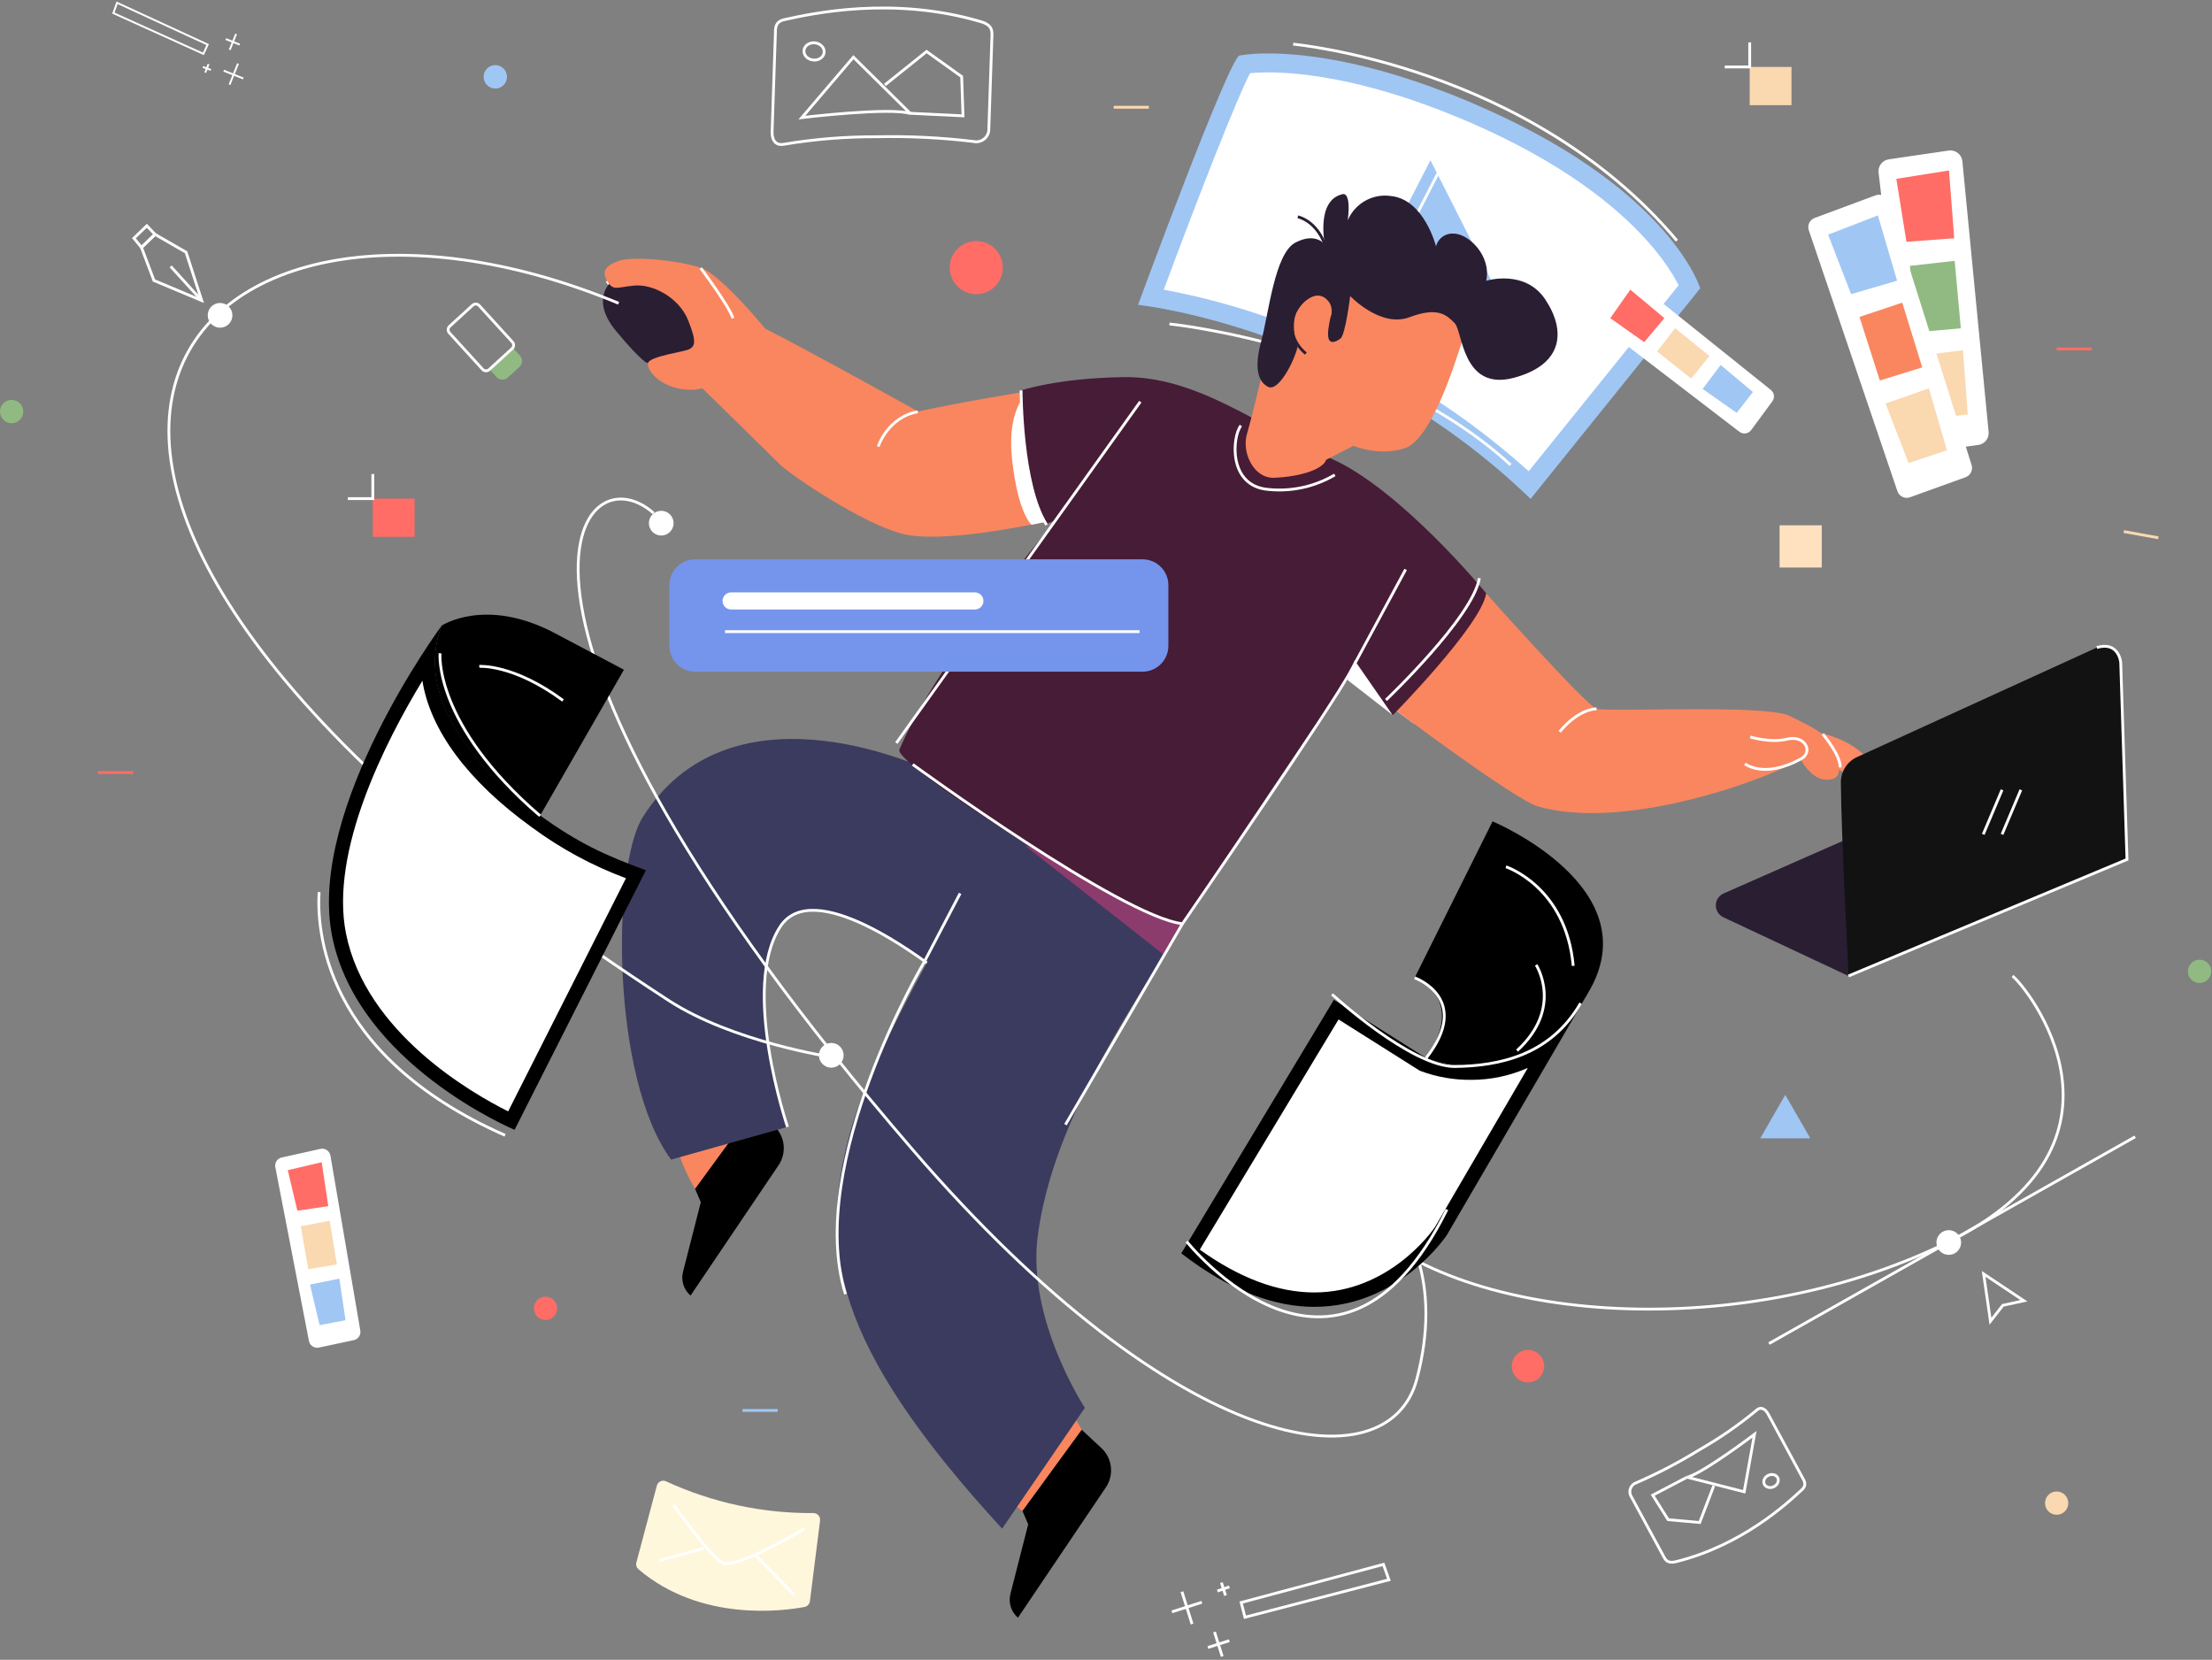 <svg width="785" height="589" viewBox="0 0 785 589" fill="none" xmlns="http://www.w3.org/2000/svg">
<rect x="0" y="0" width="785" height="589" fill="#808080" stroke="none"/>
<path d="M542.825 172.118C488.653 121.258 425.185 108.128 408.415 105.449C419.717 74.92 437.173 29.536 441.52 22.821C444.332 22.467 447.164 22.305 449.997 22.335C462.319 22.335 488.703 24.898 526.908 42.096C582.083 66.932 596.747 94.865 599.656 101.698L542.825 172.118Z" fill="white"/>
<path d="M449.997 25.685C462.052 25.685 487.901 28.213 525.487 45.144C575.329 67.618 591.43 92.738 595.71 101.229L542.508 167.228C516.192 143.508 485.466 125.218 452.087 113.404C439.364 108.817 426.291 105.272 412.996 102.803C425.486 69.192 439.062 34.594 443.627 25.953C445.115 25.819 447.255 25.685 450.03 25.685H449.997ZM450.03 18.986C446.633 18.915 443.237 19.15 439.882 19.689C435.969 20.996 403.867 108.179 403.867 108.179C403.867 108.179 480.059 115.966 543.177 177.041L603.368 102.317C603.368 102.317 593.336 68.389 528.129 39.048C489.957 21.85 463.356 18.953 449.897 18.953L450.03 18.986Z" fill="#A0C6F4"/>
<path d="M415.019 114.961C415.019 114.961 489.941 122.531 536.087 164.984" stroke="white" strokeLinecap="round" strokeLinejoin="round"/>
<path d="M479.691 111.294L507.647 56.867L536.372 113.622L479.691 111.294Z" fill="#A0C6F4"/>
<path d="M485.125 110.523L513.081 56.097L541.805 112.851L485.125 110.523Z" stroke="white" strokeLinecap="round" strokeLinejoin="round"/>
<path d="M458.909 15.67C458.909 15.67 542.942 23.307 595.108 85.403" stroke="white" strokeLinecap="round" strokeLinejoin="round"/>
<path d="M501.828 256.856C497.214 253.506 494.188 251.179 494.188 251.179C495.458 249.504 515.672 227.917 527.376 210.534C527.376 210.534 503.701 258.246 501.828 256.856Z" fill="white"/>
<path d="M215.435 99.655C217.692 103.423 218.678 101.915 225.182 101.329C231.686 100.743 240.949 105.583 244.193 113.605C247.436 121.626 246.45 122.866 244.694 123.87C242.939 124.875 230.449 126.382 229.947 128.894" stroke="white" strokeLinecap="round" strokeLinejoin="round"/>
<path d="M383.92 507.369L378.085 497.505L357.419 532.02L362.837 536.207L383.92 507.369Z" fill="#F9865F"/>
<path d="M246.667 421.878C246.667 421.878 235.95 404.444 240.548 395.887L274.723 399.554L246.667 421.878Z" fill="#F9865F"/>
<path d="M246.667 421.878L248.707 426.6L242.404 451.251C242.005 452.774 242.044 454.378 242.514 455.879C242.984 457.381 243.867 458.72 245.062 459.742L276.312 413.471C277.744 411.341 278.371 408.77 278.08 406.219C277.789 403.668 276.599 401.305 274.723 399.554L267.734 393.057L246.667 421.878Z" fill="black"/>
<path d="M229.948 128.961C239.729 128.727 252.135 128.107 249.644 120.588C247.152 113.069 237.94 94.514 216.789 100.09C216.789 100.09 209.349 106.303 218.645 117.49C227.941 128.677 229.948 128.961 229.948 128.961Z" fill="#2A1E33"/>
<path d="M279.472 399.889C279.472 399.889 262.752 350.487 276.897 328.8C288.601 310.898 326.688 340.003 331.905 343.872L359.175 294.603C359.175 294.603 352.888 285.761 337.439 277.103C321.99 268.445 258.137 242.521 228.125 289.947C217.04 307.465 216.873 382.674 238.157 411.495L279.472 399.889Z" fill="#3B3B5F"/>
<path d="M279.472 399.889C279.472 399.889 262.752 350.487 276.897 328.8C288.601 310.897 326.688 340.003 331.905 343.872" stroke="white" strokeLinecap="round" strokeLinejoin="round"/>
<path d="M359.175 294.603C346.769 307.682 310.002 371.386 301.726 401.782C290.674 442.51 294.837 476.288 355.63 542.454L385.007 499.582C385.007 499.582 364.341 468.165 368.287 438.541C373.872 395.686 404.318 354.137 419.717 327.778L359.175 294.603Z" fill="#3B3B5F"/>
<path d="M363.84 300.129L412.712 338.563L427.325 316.323L363.84 300.129Z" fill="#8C3C6C"/>
<path d="M644.599 259.736C652.223 261.377 658.03 264.286 662.021 268.461C666.017 272.648 664.211 274.825 662.757 276.098C661.302 277.37 655.667 275.913 650.768 271.559C645.87 267.205 644.599 259.736 644.599 259.736Z" fill="#FF8A66"/>
<path d="M494.188 251.179C495.458 249.504 515.672 227.917 527.376 210.534C527.376 210.534 562.739 250.224 566.584 251.514C568.005 251.982 576.616 251.865 587.451 251.765C605.642 251.564 629.835 251.38 635.186 254.076C643.713 258.329 648.829 260.473 650.952 266.452C653.076 272.43 653.929 276.332 648.829 276.684C642.86 277.119 639.031 269.432 639.031 269.432C633.409 272.457 627.555 275.027 621.526 277.119C621.526 277.119 576.198 294.737 545.902 286.213C537.659 283.885 494.188 251.179 494.188 251.179Z" fill="#F9865F"/>
<path d="M219.431 92.638C215.552 94.129 213.178 95.904 215.435 99.655C217.692 103.406 218.678 101.916 225.182 101.33C231.686 100.743 240.949 105.583 244.193 113.605C247.436 121.627 246.45 122.866 244.694 123.871C242.939 124.875 230.449 126.383 229.948 128.895C229.446 131.407 234.964 138.792 246.517 138.306L249.259 137.804C249.259 137.804 273.452 161.467 276.964 164.967C280.475 168.467 306.19 185.934 320.435 189.484C331.203 192.18 353.039 188.714 366.147 186.135C372.517 184.879 376.848 183.857 376.848 183.857C376.848 183.857 367 166.089 364.993 138.792C364.993 138.792 341.452 142.577 325.802 146.026C325.802 146.026 289.286 125.629 271.53 116.603C271.53 116.603 256.014 97.578 248.757 95.066C241.501 92.554 224.681 90.645 219.431 92.638Z" fill="#F9865F"/>
<path d="M366.08 186.218C372.45 184.962 376.781 183.941 376.781 183.941C376.781 183.941 364.86 168.869 362.87 141.605C362.87 141.605 357.486 147.416 359.158 162.873C361.265 182.4 366.08 186.218 366.08 186.218Z" fill="white"/>
<path d="M362.368 138.541C362.368 138.541 362.703 171.917 371.631 185.833L374.825 184.544C374.825 184.544 332.774 233.829 319.164 266.033C316.941 271.308 406.492 328.599 419.717 327.795C419.717 327.795 463.356 261.093 478.237 241.315L494.288 253.775C494.288 253.775 525.738 221.855 527.426 210.535C527.426 210.535 497.046 173.508 472.251 162.656C447.455 151.804 425.068 133.249 398.366 133.835C375.259 134.187 362.368 138.541 362.368 138.541Z" fill="#471C36"/>
<path d="M494.221 253.774L478.187 241.315L480.745 234.348L494.221 253.774Z" fill="white"/>
<path d="M518.632 121.827C515.823 130.586 507.714 155.89 498.668 159.005C489.623 162.12 480.277 158.218 480.277 158.218L470.646 163.141C469.576 166.373 461.968 169.153 452.154 169.539C444.881 169.823 440.45 160.462 442.607 153.696C443.593 150.581 447.288 135.275 447.288 135.275C447.288 135.275 455.08 106.538 462.336 100.609C469.593 94.681 476.247 88.786 495.391 96.54C524.551 108.396 518.632 121.827 518.632 121.827Z" fill="#F9865F"/>
<path d="M460.497 123.083C459.21 128.442 453.642 139.194 449.98 137.251C446.319 135.309 445.048 130.385 447.623 120.923C450.198 111.461 452.354 89.992 459.644 86.124C466.934 82.255 470.161 86.76 470.161 86.76C470.161 86.76 466.934 71.085 476.381 68.925C476.381 68.925 479.591 67.434 478.304 78.169C479.554 75.217 481.754 72.769 484.553 71.212C487.352 69.656 490.59 69.08 493.753 69.578C505.457 70.867 509.62 87.413 509.62 87.413C509.959 86.046 510.769 84.843 511.907 84.016C513.044 83.189 514.437 82.791 515.84 82.891C521.207 82.891 529.366 90.846 527.426 99.638C527.426 99.638 541.153 95.334 548.443 106.337C555.733 117.339 554.88 129.33 537.291 134.053C518.899 138.993 519.067 117.507 516.274 114.71C513.482 111.913 510.489 108.698 500.19 112.567C489.89 116.435 479.156 105.047 479.156 105.047C479.156 105.047 477.484 118.796 475.729 120.119C473.973 121.442 470.579 123.134 471.432 116.686C472.284 110.239 473.371 110.875 472.719 109.167C472.067 107.459 469.175 102.016 463.072 106.806C456.217 112.064 460.497 123.083 460.497 123.083Z" fill="#2A1E33"/>
<path d="M463.423 125.461C459.327 122.112 456.484 115.949 460.079 109.887C463.674 103.825 469.576 103.004 471.365 105.298C473.154 107.593 473.856 111.461 472.167 116.05" stroke="#2A1E33" strokeLinecap="round" strokeLinejoin="round"/>
<path d="M362.853 536.207L364.893 540.913L358.59 565.564C358.191 567.086 358.23 568.691 358.7 570.192C359.17 571.694 360.053 573.033 361.248 574.055L392.464 527.783C393.897 525.654 394.524 523.083 394.232 520.532C393.941 517.981 392.751 515.618 390.876 513.867L383.887 507.369L362.853 536.207Z" fill="black"/>
<path d="M470.161 86.76C470.161 86.76 467.753 78.972 460.581 76.913" stroke="#2A1E33" strokeLinecap="round" strokeLinejoin="round"/>
<path d="M318.094 263.672L404.67 142.543" stroke="white" strokeLinecap="round" strokeLinejoin="round"/>
<path d="M440.366 151.017C437.24 155.086 435.819 172.57 450.181 173.692C458.372 174.508 466.61 172.696 473.706 168.517" stroke="white" strokeLinecap="round" strokeLinejoin="round"/>
<path d="M248.674 95.15C248.674 95.15 258.572 108.263 260.127 112.935" stroke="white" strokeLinecap="round" strokeLinejoin="round"/>
<path d="M619.252 271.04C619.252 271.04 625.939 276.483 639.031 269.365C643.796 266.803 640.402 260.758 634.35 262.265C628.297 263.772 621.141 261.511 621.141 261.511" stroke="white" strokeLinecap="round" strokeLinejoin="round"/>
<path d="M646.873 260.49C646.873 260.49 653.21 267.909 653.042 272.313" stroke="white" strokeLinecap="round" strokeLinejoin="round"/>
<path d="M553.509 259.686C553.509 259.686 559.244 252.033 566.584 251.514" stroke="white" strokeLinecap="round" strokeLinejoin="round"/>
<path d="M311.657 158.469C311.657 158.469 315.001 148.019 325.735 146.11" stroke="white" strokeLinecap="round" strokeLinejoin="round"/>
<path d="M340.733 317.027L327.926 341.494C327.926 341.494 285.725 413.019 300.054 459.239" stroke="white" strokeLinecap="round" strokeLinejoin="round"/>
<path d="M378.118 399.085L419.634 327.795C419.634 327.795 474.057 248.734 479.624 237.664L498.836 202.077" stroke="white" strokeLinecap="round" strokeLinejoin="round"/>
<path d="M323.913 271.275C323.913 271.275 397.764 325.199 419.65 327.795" stroke="white" strokeLinecap="round" strokeLinejoin="round"/>
<path d="M362.368 138.541C362.368 138.541 362.368 172.386 371.414 186.252" stroke="white" strokeLinecap="round" strokeLinejoin="round"/>
<path d="M525.002 205.175C522.678 219.109 491.863 248.399 491.863 248.399" stroke="white" strokeLinecap="round" strokeLinejoin="round"/>
<path d="M295.004 378.872C297.424 378.872 299.385 376.908 299.385 374.484C299.385 372.061 297.424 370.097 295.004 370.097C292.585 370.097 290.624 372.061 290.624 374.484C290.624 376.908 292.585 378.872 295.004 378.872Z" fill="white"/>
<path d="M706.379 468.852L703.954 452.055L718.25 461.584L710.776 463.208L706.379 468.852Z" stroke="white" strokeLinecap="round" strokeLinejoin="round"/>
<path d="M231.954 182.099C204.851 158.134 160.059 217.87 323.913 408.011C418.463 517.702 492.783 527.532 502.815 489.367C520.872 420.906 455.665 403.607 479.942 430.418C515.221 469.405 615.556 477.644 690.344 441.27C764.129 405.365 718.768 349.616 714.187 346.35" stroke="white" strokeLinecap="round" strokeLinejoin="round"/>
<path d="M691.582 445.306C694.001 445.306 695.962 443.342 695.962 440.919C695.962 438.495 694.001 436.531 691.582 436.531C689.162 436.531 687.201 438.495 687.201 440.919C687.201 443.342 689.162 445.306 691.582 445.306Z" fill="white"/>
<path d="M627.779 476.773L757.742 403.389" stroke="white" strokeLinecap="round" strokeLinejoin="round"/>
<path d="M234.663 190.037C237.082 190.037 239.043 188.072 239.043 185.649C239.043 183.226 237.082 181.261 234.663 181.261C232.243 181.261 230.282 183.226 230.282 185.649C230.282 188.072 232.243 190.037 234.663 190.037Z" fill="white"/>
<path d="M346.468 104.394C351.667 104.394 355.881 100.173 355.881 94.966C355.881 89.758 351.667 85.537 346.468 85.537C341.269 85.537 337.055 89.758 337.055 94.966C337.055 100.173 341.269 104.394 346.468 104.394Z" fill="#FF6D66"/>
<path d="M175.792 23.106C174.971 23.103 174.168 23.343 173.484 23.798C172.8 24.252 172.266 24.899 171.949 25.658C171.633 26.417 171.548 27.252 171.706 28.059C171.865 28.866 172.258 29.607 172.837 30.19C173.417 30.772 174.155 31.169 174.96 31.331C175.765 31.493 176.6 31.412 177.358 31.098C178.117 30.784 178.766 30.252 179.222 29.568C179.678 28.885 179.922 28.081 179.922 27.259C179.922 26.16 179.487 25.107 178.713 24.328C177.939 23.55 176.889 23.11 175.792 23.106Z" fill="#A0C6F4"/>
<path d="M729.87 537.53C732.151 537.53 734 535.678 734 533.394C734 531.109 732.151 529.257 729.87 529.257C727.589 529.257 725.74 531.109 725.74 533.394C725.74 535.678 727.589 537.53 729.87 537.53Z" fill="#FAD8B0"/>
<path d="M655.985 346.333L611.494 325.45C610.709 325.062 610.051 324.459 609.594 323.712C609.138 322.964 608.902 322.103 608.915 321.227C608.927 320.35 609.187 319.496 609.664 318.761C610.141 318.027 610.816 317.443 611.611 317.077L694.307 280.636C694.886 280.379 695.513 280.247 696.146 280.247C696.779 280.247 697.406 280.379 697.985 280.636L754.833 305.053L655.985 346.333Z" fill="#2A1E33"/>
<path d="M653.293 277.672C653.393 296.093 656.035 346.334 656.035 346.334L754.883 304.986L752.659 235.069C752.63 234.077 752.356 233.108 751.863 232.248C751.369 231.388 750.671 230.664 749.83 230.14C748.989 229.616 748.031 229.309 747.043 229.245C746.055 229.182 745.066 229.364 744.165 229.777L659.078 268.629C657.342 269.412 655.871 270.684 654.844 272.289C653.817 273.895 653.278 275.765 653.293 277.672Z" fill="#121212"/>
<path d="M655.985 346.333L754.833 304.986L752.609 235.068C752.609 235.068 751.957 227.432 744.115 229.776" stroke="white" strokeLinecap="round" strokeLinejoin="round"/>
<path d="M703.82 296.076L710.492 280.284" stroke="white" strokeLinecap="round" strokeLinejoin="round"/>
<path d="M710.492 296.076L717.163 280.284" stroke="white" strokeLinecap="round" strokeLinejoin="round"/>
<path d="M193.599 468.4C195.879 468.4 197.728 466.548 197.728 464.263C197.728 461.979 195.879 460.127 193.599 460.127C191.318 460.127 189.469 461.979 189.469 464.263C189.469 466.548 191.318 468.4 193.599 468.4Z" fill="#FF6D66"/>
<path d="M542.257 490.556C545.433 490.556 548.008 487.976 548.008 484.795C548.008 481.613 545.433 479.034 542.257 479.034C539.08 479.034 536.505 481.613 536.505 484.795C536.505 487.976 539.08 490.556 542.257 490.556Z" fill="#FF6D66"/>
<path d="M236.468 525.707C252.84 533.243 270.667 537.073 288.684 536.927C289.019 536.93 289.349 537.003 289.653 537.142C289.957 537.281 290.229 537.483 290.45 537.734C290.671 537.985 290.836 538.281 290.935 538.6C291.035 538.92 291.065 539.258 291.025 539.59L287.414 568.26C287.342 568.758 287.113 569.219 286.761 569.578C286.41 569.936 285.953 570.173 285.457 570.253C278.134 571.643 248.674 575.696 226.57 556.856C226.234 556.567 225.986 556.189 225.856 555.765C225.726 555.341 225.718 554.889 225.835 554.461L233.124 527.114C233.225 526.782 233.398 526.477 233.63 526.219C233.862 525.962 234.148 525.759 234.467 525.625C234.786 525.49 235.131 525.428 235.477 525.442C235.823 525.457 236.161 525.547 236.468 525.707Z" fill="#FFF7DC"/>
<path d="M239.06 534.08C239.06 534.08 251.8 552.016 256.348 554.595C260.896 557.174 285.441 542.504 285.441 542.504" stroke="white" strokeLinecap="round" strokeLinejoin="round"/>
<path d="M268.37 552.117L281.762 565.899" stroke="white" strokeLinecap="round" strokeLinejoin="round"/>
<path d="M249.761 549.454L234.094 553.724" stroke="white" strokeLinecap="round" strokeLinejoin="round"/>
<path d="M646.505 186.402H631.541V201.391H646.505V186.402Z" fill="#FFE1C0"/>
<path d="M633.564 388.518L638.011 396.239L642.459 403.959H633.564H624.686L629.116 396.239L633.564 388.518Z" fill="#A0C6F4"/>
<path d="M274.004 46.752L275.175 11.718C275.041 8.369 276.378 7.414 278.385 6.962C287.882 4.869 316.84 -1.579 348.157 7.716C352.219 8.921 352.086 11.065 352.019 13.008L350.899 46.4C350.817 47.024 350.606 47.624 350.279 48.162C349.951 48.699 349.515 49.162 348.999 49.52C348.482 49.878 347.896 50.124 347.279 50.241C346.661 50.359 346.026 50.345 345.415 50.202C334.032 48.837 322.567 48.278 311.106 48.527C300.082 48.48 289.074 49.371 278.201 51.19C275.091 51.776 273.921 49.498 274.004 46.752Z" stroke="white" strokeLinecap="round" strokeLinejoin="round"/>
<path d="M284.571 41.728L302.863 20.292L323.094 40.304C316.105 37.943 284.571 41.728 284.571 41.728Z" stroke="white" strokeLinecap="round" strokeLinejoin="round"/>
<path d="M314.048 30.139L328.829 18.283L341.285 27.192L341.753 41.108L323.077 40.204" stroke="white" strokeLinecap="round" strokeLinejoin="round"/>
<path d="M292.472 18.614C292.642 16.93 291.178 15.403 289.203 15.203C287.228 15.003 285.489 16.206 285.319 17.89C285.149 19.574 286.613 21.101 288.588 21.301C290.563 21.501 292.302 20.298 292.472 18.614Z" stroke="white" strokeLinecap="round" strokeLinejoin="round"/>
<path d="M627.461 501.776L639.717 524.451C641.004 526.477 640.553 527.633 639.432 528.671C634.182 533.544 618.182 548.382 594.774 554.176C591.748 554.93 591.029 553.506 590.36 552.25L578.656 530.631C578.479 530.202 578.393 529.742 578.403 529.279C578.412 528.816 578.518 528.359 578.713 527.939C578.908 527.519 579.188 527.144 579.535 526.837C579.882 526.531 580.288 526.3 580.729 526.159C588.468 522.794 595.956 518.877 603.134 514.436C610.204 510.402 616.917 505.769 623.197 500.587C624.869 498.912 626.541 500.001 627.461 501.776Z" stroke="white" strokeLinecap="round" strokeLinejoin="round"/>
<path d="M622.646 508.96L618.984 529.375L598.72 524.2C603.986 523.061 622.646 508.96 622.646 508.96Z" stroke="white" strokeLinecap="round" strokeLinejoin="round"/>
<path d="M608.183 527.248L603.184 540.276L591.982 539.255L586.514 530.58L598.703 524.2" stroke="white" strokeLinecap="round" strokeLinejoin="round"/>
<path d="M629.443 527.599C630.77 526.992 631.429 525.585 630.915 524.458C630.4 523.331 628.908 522.91 627.581 523.517C626.254 524.124 625.595 525.53 626.109 526.658C626.624 527.785 628.116 528.206 629.443 527.599Z" stroke="white" strokeLinecap="round" strokeLinejoin="round"/>
<path d="M567.771 114.626L617.58 152.809C617.839 153.009 618.135 153.155 618.451 153.239C618.767 153.323 619.096 153.343 619.42 153.298C619.744 153.252 620.056 153.143 620.337 152.975C620.618 152.808 620.863 152.586 621.057 152.323L628.581 142.107C628.951 141.598 629.11 140.966 629.026 140.342C628.942 139.718 628.621 139.151 628.13 138.758L579.024 99.387C578.763 99.178 578.464 99.026 578.143 98.937C577.821 98.849 577.486 98.826 577.156 98.872C576.826 98.917 576.509 99.029 576.223 99.201C575.938 99.373 575.69 99.602 575.496 99.872L567.27 111.26C566.9 111.776 566.746 112.417 566.84 113.045C566.933 113.673 567.267 114.24 567.771 114.626Z" fill="white" stroke="white" strokeLinecap="round" strokeLinejoin="round"/>
<path d="M571.45 112.918L583.521 121.409L590.661 112.885L578.572 102.786L571.45 112.918Z" fill="#FF6D66"/>
<path d="M588.069 124.725L600.174 134.337L606.662 126.349L594.473 116.452L588.069 124.725Z" fill="#FAD8B0"/>
<path d="M604.237 138.021L616.326 146.512L622.077 139.11L610.641 129.514L604.237 138.021Z" fill="#A0C6F4"/>
<path d="M667.171 61.238L678.523 156.694C678.575 157.196 678.727 157.683 678.97 158.126C679.213 158.568 679.542 158.957 679.938 159.27C680.335 159.582 680.789 159.812 681.276 159.945C681.762 160.077 682.271 160.111 682.77 160.043L701.998 157.397C702.963 157.268 703.839 156.767 704.441 156.001C705.044 155.235 705.325 154.264 705.225 153.294L695.912 57.269C695.861 56.762 695.708 56.27 695.461 55.824C695.215 55.377 694.881 54.986 694.479 54.673C694.078 54.36 693.617 54.132 693.124 54.002C692.632 53.873 692.118 53.844 691.615 53.92L670.364 57.034C669.388 57.176 668.506 57.696 667.909 58.482C667.312 59.268 667.046 60.258 667.171 61.238Z" fill="white" stroke="white" strokeLinecap="round" strokeLinejoin="round"/>
<path d="M672.972 63.465L676.567 85.805L693.521 84.549L691.665 60.484L672.972 63.465Z" fill="#FF6D66"/>
<path d="M677.788 94.346L680.179 117.908L695.862 116.502L693.688 92.554L677.788 94.346Z" fill="#91BA83"/>
<path d="M680.48 126.332L684.074 148.672L698.336 147.098L696.614 124.272L680.48 126.332Z" fill="#FAD8B0"/>
<path d="M642.392 81.568L673.825 174.127C673.953 174.504 674.154 174.852 674.417 175.15C674.681 175.449 675.001 175.692 675.359 175.865C675.717 176.038 676.105 176.137 676.502 176.158C676.899 176.179 677.296 176.121 677.671 175.986L697.367 168.886C698.094 168.62 698.691 168.083 699.033 167.388C699.376 166.692 699.438 165.891 699.206 165.151L669.695 71.688C669.571 71.3 669.37 70.941 669.104 70.633C668.838 70.325 668.512 70.074 668.147 69.895C667.781 69.717 667.383 69.615 666.977 69.595C666.57 69.575 666.164 69.637 665.783 69.779L644.181 77.8C643.447 78.066 642.847 78.61 642.512 79.316C642.177 80.021 642.134 80.831 642.392 81.568Z" fill="white" stroke="white" strokeLinecap="round" strokeLinejoin="round"/>
<path d="M648.762 83.26L656.921 104.377L673.24 99.605L666.435 76.444L648.762 83.26Z" fill="#A0C6F4"/>
<path d="M659.897 112.466L667.12 135.024L682.168 130.368L675.079 107.392L659.897 112.466Z" fill="#F9865F"/>
<path d="M669.16 143.196L677.319 164.297L690.946 159.775L684.526 137.804L669.16 143.196Z" fill="#FAD8B0"/>
<path d="M405.472 198.477H246.718C241.657 198.477 237.555 202.586 237.555 207.654V229.174C237.555 234.242 241.657 238.351 246.718 238.351H405.472C410.532 238.351 414.635 234.242 414.635 229.174V207.654C414.635 202.586 410.532 198.477 405.472 198.477Z" fill="#7595EC"/>
<path d="M345.983 210.216H259.441C257.77 210.216 256.415 211.573 256.415 213.247C256.415 214.922 257.77 216.279 259.441 216.279H345.983C347.654 216.279 349.009 214.922 349.009 213.247C349.009 211.573 347.654 210.216 345.983 210.216Z" fill="white"/>
<path d="M257.284 224.149H404.402" stroke="white" strokeLinecap="round" strokeLinejoin="round"/>
<path d="M182.008 123.451L184.511 126.196C185.02 126.753 185.286 127.49 185.252 128.245C185.218 128.999 184.886 129.709 184.33 130.218L180.231 133.968C179.675 134.477 178.939 134.744 178.186 134.71C177.433 134.676 176.724 134.343 176.215 133.786L173.712 131.041L182.008 123.451Z" fill="#91BA83"/>
<path d="M159.465 118.115L171.272 131.061C171.882 131.73 172.918 131.777 173.587 131.166L181.746 123.7C182.415 123.089 182.462 122.051 181.851 121.382L170.045 108.436C169.435 107.767 168.398 107.72 167.73 108.331L159.57 115.797C158.902 116.408 158.855 117.446 159.465 118.115Z" stroke="white" strokeLinecap="round" strokeLinejoin="round"/>
<path d="M147.134 176.941H132.304V190.505H147.134V176.941Z" fill="#FF6D66"/>
<path d="M132.304 168.215V176.94H123.442" stroke="white" strokeLinecap="round" strokeLinejoin="round"/>
<path d="M635.771 23.759H620.94V37.324H635.771V23.759Z" fill="#FAD8B0"/>
<path d="M620.94 15.034V23.759H612.079" stroke="white" strokeLinecap="round" strokeLinejoin="round"/>
<path d="M219.531 107.609C65.709 43.771 -52.601 166.725 237.237 354.991C260.06 369.829 295.071 375.087 295.071 375.087" stroke="white" strokeLinecap="round" strokeLinejoin="round"/>
<path d="M78.098 116.284C80.518 116.284 82.479 114.32 82.479 111.897C82.479 109.474 80.518 107.509 78.098 107.509C75.679 107.509 73.718 109.474 73.718 111.897C73.718 114.32 75.679 116.284 78.098 116.284Z" fill="white"/>
<path d="M50.21 87.798L55.008 83.176L66.026 89.506L71.578 106.638L54.64 99.537L50.21 87.798Z" stroke="white" strokeLinecap="round" strokeLinejoin="round"/>
<path d="M55.008 83.176L50.21 87.798L47.518 84.532L52.116 80.111L55.008 83.176Z" stroke="white" strokeLinecap="round" strokeLinejoin="round"/>
<path d="M71.578 106.638L60.559 94.53" stroke="white" strokeLinecap="round" strokeLinejoin="round"/>
<path d="M98.195 414.074L110.133 475.768C110.197 476.089 110.324 476.394 110.505 476.665C110.687 476.936 110.921 477.169 111.193 477.349C111.465 477.53 111.77 477.655 112.09 477.717C112.41 477.779 112.74 477.777 113.059 477.711L125.465 475.065C126.087 474.932 126.632 474.562 126.988 474.035C127.343 473.507 127.481 472.862 127.371 472.235L116.771 410.155C116.714 409.827 116.59 409.514 116.408 409.235C116.227 408.956 115.99 408.717 115.714 408.532C115.437 408.348 115.126 408.221 114.799 408.16C114.472 408.1 114.136 408.106 113.812 408.179L100.118 411.227C99.805 411.287 99.507 411.408 99.241 411.584C98.975 411.76 98.746 411.986 98.567 412.251C98.389 412.515 98.264 412.812 98.2 413.125C98.136 413.438 98.135 413.76 98.195 414.074Z" fill="white" stroke="white" strokeLinecap="round" strokeLinejoin="round"/>
<path d="M102.125 415.246L105.535 429.631L116.504 428.007L114.163 412.416L102.125 415.246Z" fill="#FF6D66"/>
<path d="M106.739 435.141L109.414 450.364L119.563 448.706L117.005 433.198L106.739 435.141Z" fill="#FAD8B0"/>
<path d="M110.016 455.84L113.41 470.225L122.623 468.501L120.433 453.73L110.016 455.84Z" fill="#A0C6F4"/>
<path d="M440.467 568.662L490.961 555.131L492.9 560.607L441.821 573.887L440.467 568.662Z" stroke="white" strokeLinecap="round" strokeLinejoin="round"/>
<path d="M433.444 561.595L434.916 566.184" stroke="white" strokeLinecap="round" strokeLinejoin="round"/>
<path d="M432.023 564.592L436.287 563.119" stroke="white" strokeLinecap="round" strokeLinejoin="round"/>
<path d="M431.003 579.129L433.745 587.804" stroke="white" strokeLinecap="round" strokeLinejoin="round"/>
<path d="M428.663 584.622L436.253 582.21" stroke="white" strokeLinecap="round" strokeLinejoin="round"/>
<path d="M419.45 564.827L423.045 576.315" stroke="white" strokeLinecap="round" strokeLinejoin="round"/>
<path d="M415.889 571.978L426.522 568.578" stroke="white" strokeLinecap="round" strokeLinejoin="round"/>
<path d="M72.179 19.103L40.228 4.651L41.549 1L73.701 15.821L72.179 19.103Z" stroke="white" stroke-width="0.67" strokeLinecap="round" strokeLinejoin="round"/>
<path d="M72.832 25.768L74.019 22.754" stroke="white" stroke-width="0.67" strokeLinecap="round" strokeLinejoin="round"/>
<path d="M74.838 24.814L71.996 23.759" stroke="white" stroke-width="0.67" strokeLinecap="round" strokeLinejoin="round"/>
<path d="M81.526 17.696L83.783 12.036" stroke="white" stroke-width="0.67" strokeLinecap="round" strokeLinejoin="round"/>
<path d="M85.07 15.838L80.121 13.862" stroke="white" stroke-width="0.67" strokeLinecap="round" strokeLinejoin="round"/>
<path d="M81.459 30.039L84.469 22.553" stroke="white" stroke-width="0.67" strokeLinecap="round" strokeLinejoin="round"/>
<path d="M86.341 27.845L79.386 25.082" stroke="white" stroke-width="0.67" strokeLinecap="round" strokeLinejoin="round"/>
<path d="M191.643 289.478C169.104 273.234 146.967 247.98 156.681 222.039C156.681 222.039 172.214 211.673 196.809 224.635L221.421 237.664L191.643 289.478Z" fill="url(#paint0_linear_16_174)"/>
<path d="M181.427 397.712C171.278 392.906 128.007 370.331 120.299 331.764C113.611 298.471 139.092 253.54 151.833 233.678C151.013 260.021 177.431 282.328 190.171 291.505C201.012 299.489 212.974 305.821 225.667 310.295L181.427 397.712Z" fill="white"/>
<path d="M149.893 241.516C152.652 259.033 165.994 277.17 188.7 293.548C198.945 301.121 210.202 307.215 222.139 311.651L180.34 394.38C167.566 388.016 129.829 366.48 122.79 331.278C116.955 302.022 136.751 263.22 149.927 241.516H149.893ZM156.715 222.04C156.715 222.04 108.813 286.883 117.875 332.266C126.937 377.65 182.614 400.928 182.614 400.928L229.212 308.821C214.649 303.479 205.186 299.125 191.676 289.378C169.138 273.134 147.001 247.88 156.715 221.939V222.04Z" fill="url(#paint1_linear_16_174)"/>
<path d="M144.091 259.719C145.496 268.154 148.824 276.151 153.818 283.087C158.811 290.024 165.336 295.712 172.883 299.71" stroke="white" strokeLinecap="round" strokeLinejoin="round"/>
<path d="M186.794 309.022L212.793 322.972" stroke="white" strokeLinecap="round" strokeLinejoin="round"/>
<path d="M147.803 296.93C147.803 296.93 156.163 315.536 183.082 327.627" stroke="white" strokeLinecap="round" strokeLinejoin="round"/>
<path d="M126.435 299.711C126.435 299.711 127.372 319.254 140.363 325.769" stroke="white" strokeLinecap="round" strokeLinejoin="round"/>
<path d="M156.163 231.82C156.163 231.82 153.755 256.94 191.642 289.479" stroke="white" strokeLinecap="round" strokeLinejoin="round"/>
<path d="M170.091 236.475C170.091 236.475 182.162 235.537 199.802 248.566" stroke="white" strokeLinecap="round" strokeLinejoin="round"/>
<path d="M113.243 316.558C112.474 329.001 114.029 374.099 179.236 402.87" stroke="white" strokeLinecap="round" strokeLinejoin="round"/>
<path d="M529.684 291.471L502.029 346.987C502.029 346.987 520.789 353.903 506.125 375.456C506.125 375.456 540.802 389.858 563.491 352.463C586.18 315.067 529.684 291.471 529.684 291.471Z" fill="url(#paint2_linear_16_174)"/>
<path d="M466.382 461.148C452.388 461.148 437.624 455.421 422.459 444.117L474.191 358.24L504.972 377.649L505.172 377.733C510.552 379.711 516.245 380.698 521.976 380.647C531.697 380.707 541.191 377.701 549.112 372.056L511.292 436.949C511.208 437.067 494.923 461.199 466.382 461.199V461.148Z" fill="white"/>
<path d="M475.027 361.757L503.45 379.693L503.818 379.927L504.203 380.078C509.89 382.184 515.912 383.239 521.976 383.193C528.943 383.219 535.838 381.77 542.207 378.939L509.202 435.493C508.132 437.067 492.816 458.637 466.399 458.637C453.508 458.637 439.865 453.529 425.787 443.447L475.027 361.757ZM563.491 352.446C550.667 373.58 534.031 378.169 521.976 378.169C516.572 378.214 511.204 377.289 506.125 375.439L473.371 354.79L419.216 444.754C437.307 458.72 453.14 463.744 466.399 463.744C496.679 463.744 513.465 438.256 513.465 438.256L563.491 352.53V352.446Z" fill="url(#paint3_linear_16_174)"/>
<path d="M502.029 346.986C502.029 346.986 522.661 354.288 506.125 375.456" stroke="white" strokeLinecap="round" strokeLinejoin="round"/>
<path d="M472.719 352.848C472.719 352.848 500.825 378.637 516.375 378.453C531.924 378.269 550.182 374.585 560.933 355.996" stroke="white" strokeLinecap="round" strokeLinejoin="round"/>
<path d="M476.18 386.207C476.18 386.207 495.458 403.355 517.027 397.846" stroke="white" strokeLinecap="round" strokeLinejoin="round"/>
<path d="M496.428 411.83C496.428 411.83 506.543 419.416 520.688 412.231" stroke="white" strokeLinecap="round" strokeLinejoin="round"/>
<path d="M449.88 422.414C449.88 422.414 473.288 445.675 509.988 430.335" stroke="white" strokeLinecap="round" strokeLinejoin="round"/>
<path d="M462.587 399.722C462.587 399.722 472.117 406.554 478.086 408.732" stroke="white" strokeLinecap="round" strokeLinejoin="round"/>
<path d="M534.432 307.581C534.432 307.581 555.75 314.565 558.308 342.749" stroke="white" strokeLinecap="round" strokeLinejoin="round"/>
<path d="M545.149 342.398C545.149 342.398 554.964 357.62 538.378 372.826" stroke="white" strokeLinecap="round" strokeLinejoin="round"/>
<path d="M421.122 440.567C421.122 440.567 474.625 507.687 513.499 429.196" stroke="white" strokeLinecap="round" strokeLinejoin="round"/>
<path d="M34.744 274.138H47.217" stroke="#FF6D66" strokeLinecap="round" strokeLinejoin="round"/>
<path d="M729.87 123.803H742.343" stroke="#FF6D66" strokeLinecap="round" strokeLinejoin="round"/>
<path d="M395.223 38.06H407.713" stroke="#FAD8B0" stroke-miterlimit="10"/>
<path d="M753.696 188.63L765.968 190.84" stroke="#FAD8B0" stroke-miterlimit="10"/>
<path d="M263.504 500.503H275.994" stroke="#A0C6F4" strokeLinecap="round" strokeLinejoin="round"/>
<path d="M780.581 348.829C782.862 348.829 784.711 346.977 784.711 344.692C784.711 342.408 782.862 340.556 780.581 340.556C778.3 340.556 776.451 342.408 776.451 344.692C776.451 346.977 778.3 348.829 780.581 348.829Z" fill="#91BA83"/>
<path d="M4.13 150.18C6.411 150.18 8.26 148.328 8.26 146.043C8.26 143.759 6.411 141.907 4.13 141.907C1.849 141.907 0 143.759 0 146.043C0 148.328 1.849 150.18 4.13 150.18Z" fill="#91BA83"/>
<defs>
<linearGradient id="paint0_linear_16_174" x1="150.244" y1="250.024" x2="229.354" y2="250.297" gradientUnits="userSpaceOnUse">
<stop stopColor="#AA367C"/>
<stop offset="1" stopColor="#4A2FBD"/>
</linearGradient>
<linearGradient id="paint1_linear_16_174" x1="109.878" y1="301.97" x2="242.514" y2="302.276" gradientUnits="userSpaceOnUse">
<stop stopColor="#AA367C"/>
<stop offset="1" stopColor="#4A2FBD"/>
</linearGradient>
<linearGradient id="paint2_linear_16_174" x1="497.955" y1="330.243" x2="576.769" y2="330.466" gradientUnits="userSpaceOnUse">
<stop stopColor="#AA367C"/>
<stop offset="1" stopColor="#4A2FBD"/>
</linearGradient>
<linearGradient id="paint3_linear_16_174" x1="410.422" y1="402.211" x2="580.551" y2="403.021" gradientUnits="userSpaceOnUse">
<stop stopColor="#AA367C"/>
<stop offset="1" stopColor="#4A2FBD"/>
</linearGradient>
</defs>
</svg>
